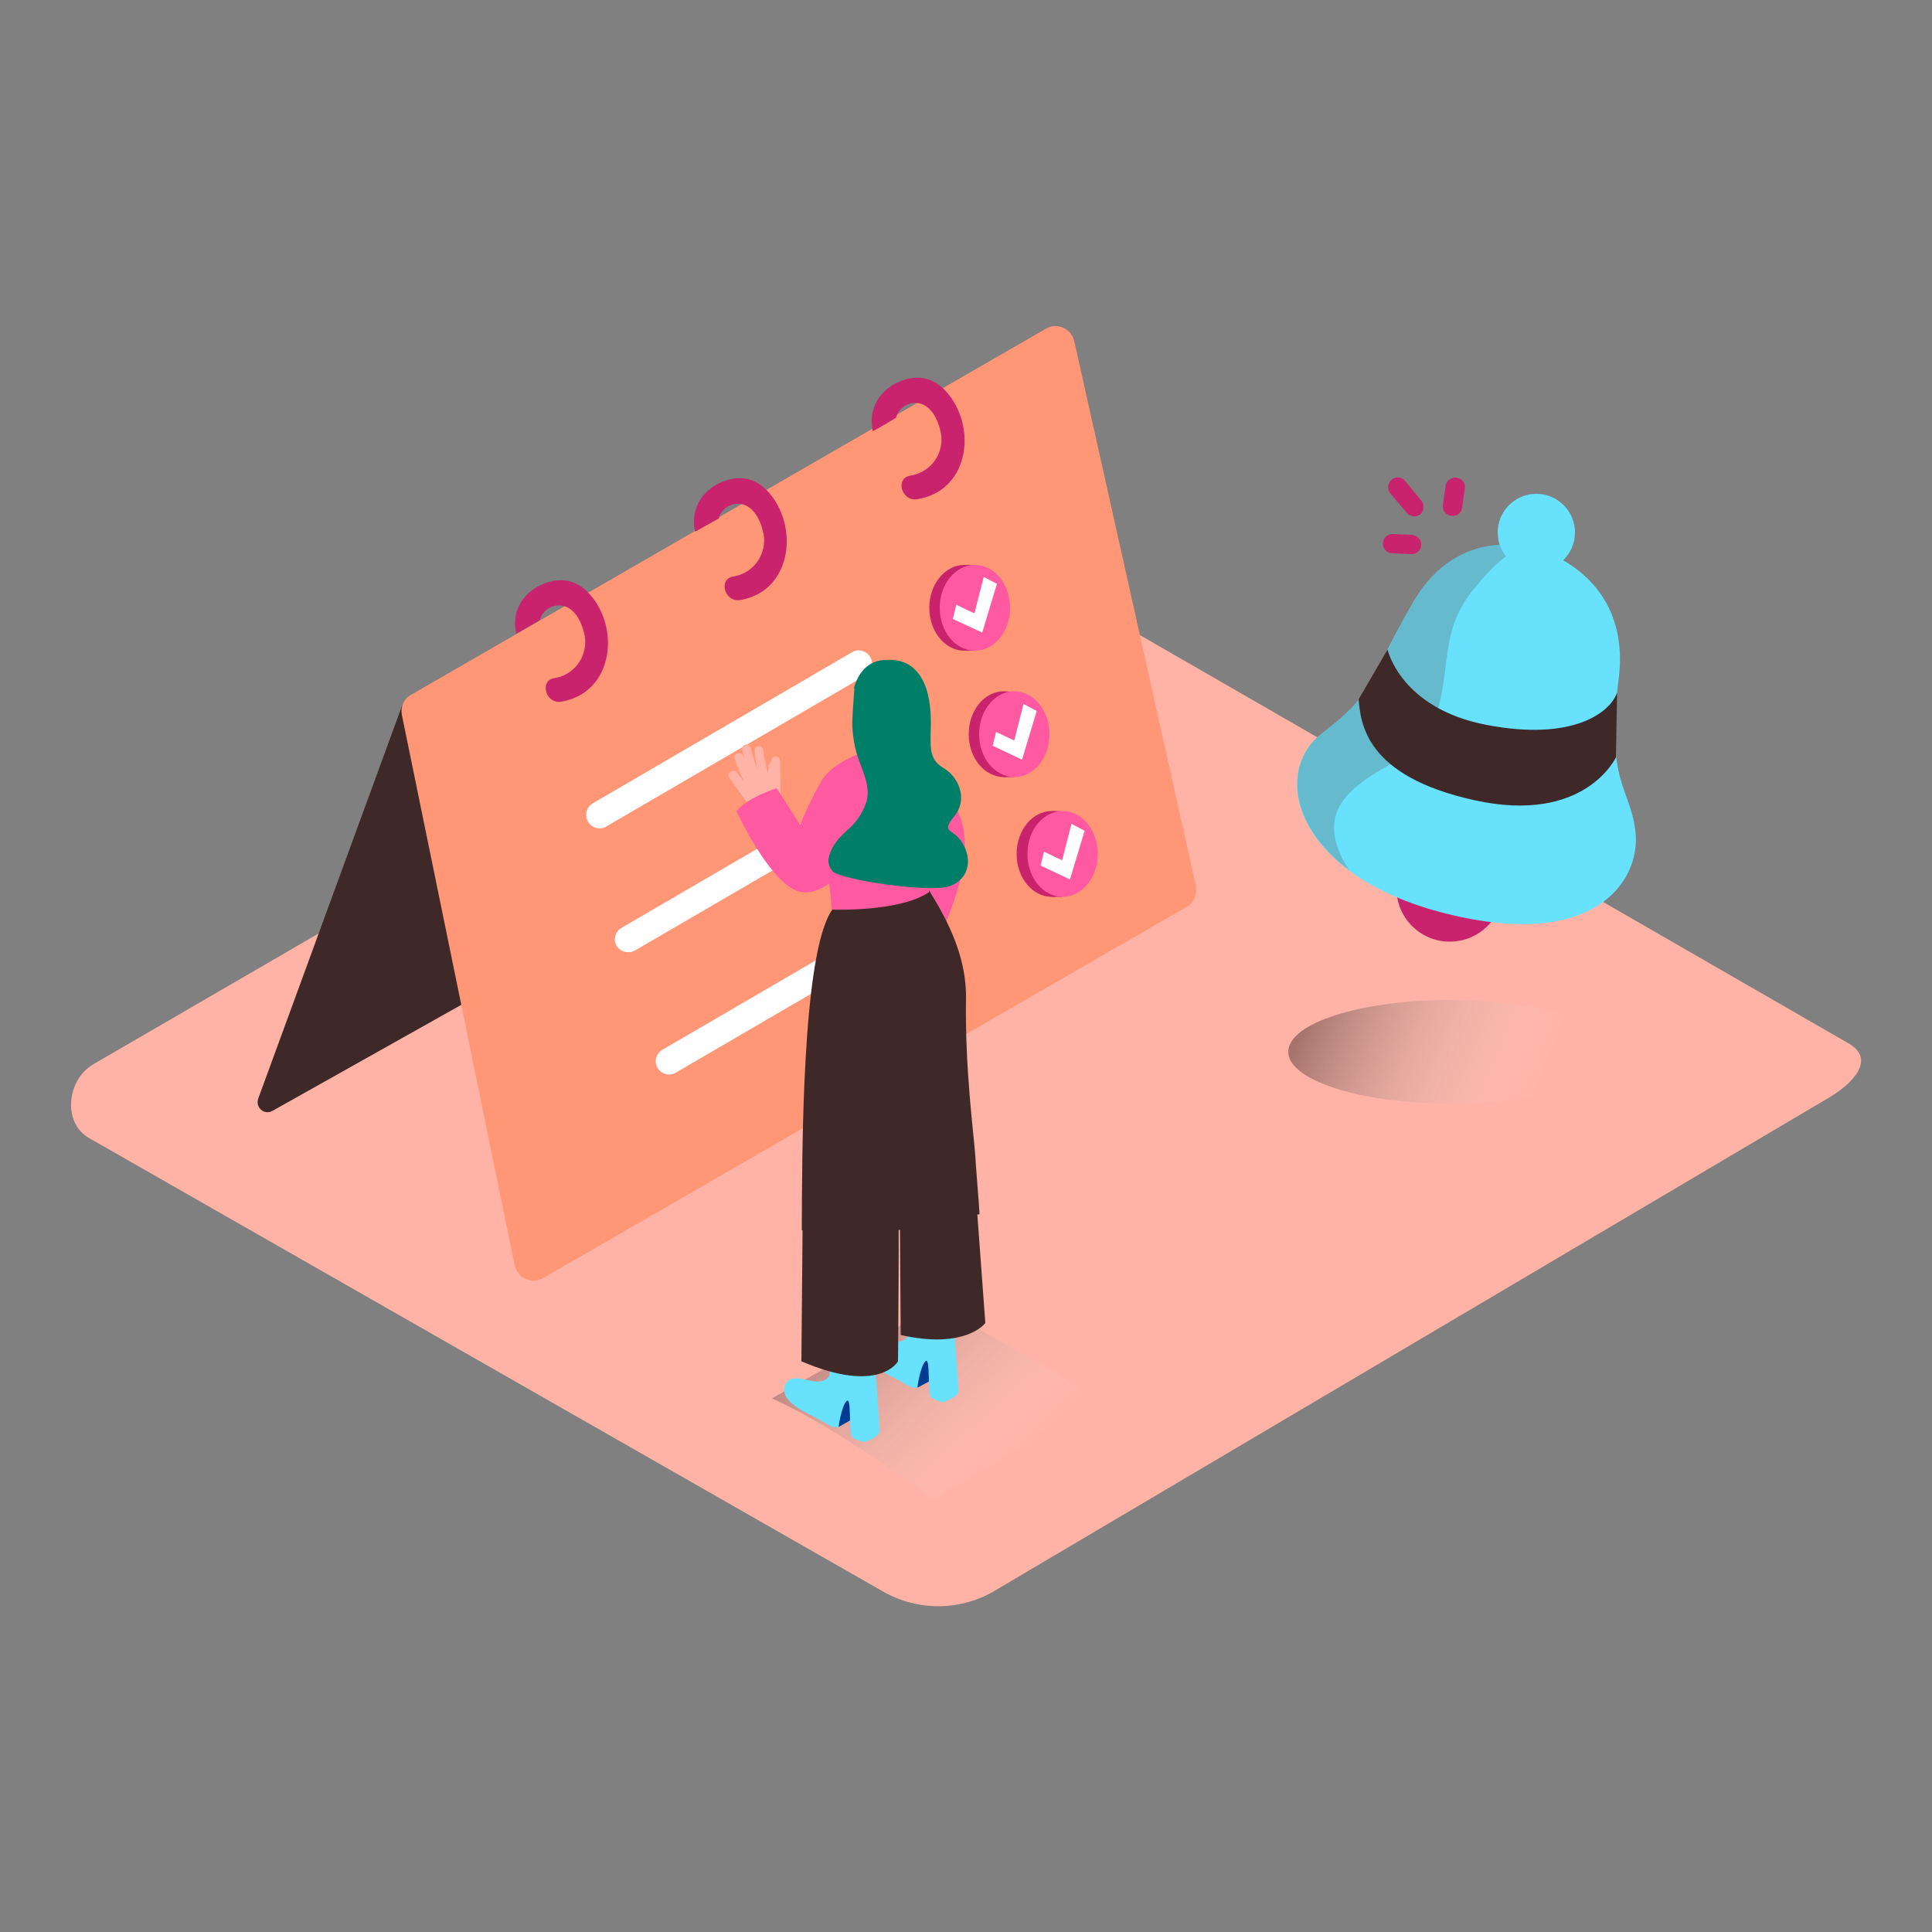 <svg transform="scale(1)" version="1.1" id="ngcrADAlLE" xmlns="http://www.w3.org/2000/svg" xmlns:xlink="http://www.w3.org/1999/xlink" x="0px" y="0px" viewBox="0 0 500 500" xml:space="preserve" class="pbimage_pbimage__wrapper__image__0LEis false"><rect x="0" y="0" width="500" height="500" fill="#808080" stroke="none"/><title>Reminder Note</title><style type="text/css"> .st0{fill:#FFB3A6;} .st1{fill:#3E2928;} .st2{fill:#FF9676;} .st3{fill:#C9236D;} .st4{fill:#FF5AA1;} .st5{fill:#FFFFFF;} .st6{opacity:0.46;fill:url(#SVGID_1_-ngcrADAlLE);enable-background:new;} .st7{fill:#003B94;} .st8{fill:#68E1FD;} .st9{fill:#007F68;} .st10{opacity:0.46;fill:url(#SVGID_00000048495502520805332840000016855873544931355799_-ngcrADAlLE);enable-background:new;} .st11{opacity:0.3;fill:#606060;enable-background:new;}
 .st11{fill:#606060;}
 .st9{fill:#007F68;}
 .st8{fill:#68E1FD;}
 .st7{fill:#003B94;}
 .st5{fill:#FFFFFF;}
 .st4{fill:#FF5AA1;}
 .st3{fill:#C9236D;}
 .st2{fill:#FF9676;}
 .st1{fill:#3E2928;}
 .st0{fill:#FFB3A6;}</style><path class="st0" id="field" d="M256.9,412l215.7-127.5c6.9-3.9,12.8-10.2,6.1-14.3L262.1,145.4c-3.2-2-8.2-3.3-11.5-1.4L24.2,275.4
	c-6.9,4-8.1,15.1-1.2,19.1l205.4,117.3C237.2,416.9,248,417,256.9,412z"></path><g id="calendar"><path class="st1" d="M145.3,245.5l-74.8,42c-1.2,0.7-2.8,0.3-3.5-1c-0.4-0.7-0.4-1.4-0.2-2.1l37.3-101.9L145.3,245.5z" fill="#3E2928"></path><path class="st2" d="M104,185l29.2,142.5c0.6,2.7,3.3,4.4,6,3.8c0.5-0.1,0.9-0.3,1.3-0.5l166.6-96.1c1.9-1.1,2.8-3.2,2.4-5.4
		L278,88.2c-0.7-2.7-3.4-4.3-6-3.7c-0.4,0.1-0.8,0.3-1.2,0.5l-164.4,94.8C104.5,180.8,103.6,182.9,104,185z" fill="#FF9676"></path><path class="st3" d="M153.3,154.6c-3.4-4.3-7.7-5.6-12.9-3.4s-8.1,7.2-6.8,12.8l0,0c2-1.1,4.1-2.3,6.1-3.5c0.7-2.7,3.4-4.3,6.1-3.7
		c2.9,0.7,4.6,3.9,5.3,6.8c1.4,4.9-1.4,10.1-6.3,11.6c-0.4,0.1-0.9,0.2-1.3,0.3c-4,0.6-2.3,6.7,1.7,6.1
		C158.1,179.5,160.6,163.8,153.3,154.6z" fill="#C9236D"></path><path class="st3" d="M199.6,128.2c-3.4-4.3-7.7-5.6-12.9-3.4s-8.1,7.2-6.8,12.8l0,0c2-1.1,4.1-2.3,6.1-3.4c0.7-2.7,3.4-4.3,6.1-3.7
		c2.9,0.7,4.6,3.9,5.3,6.8c1.4,4.9-1.4,10.1-6.3,11.6c-0.4,0.1-0.9,0.2-1.3,0.3c-4,0.6-2.3,6.7,1.7,6.1
		C204.4,153.2,206.8,137.5,199.6,128.2z" fill="#C9236D"></path><path class="st3" d="M245.6,102.2c-3.4-4.3-7.7-5.6-12.9-3.4s-8.1,7.2-6.8,12.8l0,0c2-1.1,4.1-2.3,6-3.5c0.7-2.7,3.4-4.3,6.1-3.7
		c2.9,0.7,4.6,3.9,5.3,6.8c1.4,4.9-1.4,10.1-6.4,11.6c-0.4,0.1-0.9,0.2-1.3,0.3c-4,0.6-2.3,6.7,1.7,6.1
		C250.4,127.2,252.9,111.5,245.6,102.2z" fill="#C9236D"></path><path class="st3" d="M249.5,168.4h3c-0.6-0.3-1.3-0.6-1.9-0.6C249.6,167.8,249.5,168.4,249.5,168.4z" fill="#C9236D"></path><ellipse class="st3" cx="249.6" cy="157.3" rx="9.1" ry="11.1" fill="#C9236D"></ellipse><path class="st3" d="M249.4,146.2h2.7l-2.3,0.4L249.4,146.2z" fill="#C9236D"></path><ellipse class="st4" cx="252.3" cy="157.3" rx="9.1" ry="11.1" fill="#FF5AA1"></ellipse><path class="st5" d="M246.6,160.2l0.9-3.7c0,0,4.7,2.3,4.7,2.2s2.4-9.4,2.4-9.4l3.4,1.8l-3.8,12.6L246.6,160.2z" fill="#FFFFFF"></path><path class="st3" d="M259.7,201.1h3c-0.6-0.3-1.3-0.6-2-0.6C259.8,200.5,259.7,201.1,259.7,201.1z" fill="#C9236D"></path><ellipse class="st3" cx="259.8" cy="190" rx="9.1" ry="11.1" fill="#C9236D"></ellipse><path class="st3" d="M259.6,179h2.7l-2.3,0.4L259.6,179z" fill="#C9236D"></path><ellipse class="st4" cx="262.5" cy="190" rx="9.1" ry="11.1" fill="#FF5AA1"></ellipse><path class="st5" d="M256.9,193l0.9-3.6c0,0,4.7,2.3,4.7,2.2s2.4-9.4,2.4-9.4l3.4,1.8l-3.8,12.6L256.9,193z" fill="#FFFFFF"></path><path class="st3" d="M272.1,232.1h3c-0.6-0.3-1.3-0.6-2-0.6C272.2,231.5,272.1,232.1,272.1,232.1z" fill="#C9236D"></path><ellipse class="st3" cx="272.2" cy="221" rx="9.1" ry="11.1" fill="#C9236D"></ellipse><path class="st3" d="M272.1,209.9h2.7l-2.3,0.4L272.1,209.9z" fill="#C9236D"></path><ellipse class="st4" cx="275" cy="221" rx="9.1" ry="11.1" fill="#FF5AA1"></ellipse><path class="st5" d="M269.3,224l0.9-3.6c0,0,4.7,2.3,4.7,2.2s2.4-9.4,2.4-9.4l3.4,1.8l-3.8,12.6L269.3,224z" fill="#FFFFFF"></path><path class="st5" d="M153.4,207.9l67.1-39.1c1.6-1,3.7-0.4,4.7,1.2c0.3,0.5,0.5,1.1,0.5,1.8l0,0c0,1.2-0.6,2.4-1.7,3l-67.1,39.1
		c-1.6,1-3.7,0.4-4.7-1.2c-0.3-0.5-0.5-1.1-0.5-1.8l0,0C151.7,209.7,152.3,208.6,153.4,207.9z" fill="#FFFFFF"></path><path class="st5" d="M160.9,240.1L228,201c1.6-0.9,3.7-0.4,4.7,1.2c0.3,0.5,0.5,1.1,0.5,1.7l0,0c0,1.2-0.6,2.4-1.7,3L164.3,246
		c-1.6,0.9-3.7,0.4-4.7-1.2c-0.3-0.5-0.5-1.1-0.5-1.7l0,0C159.2,241.8,159.8,240.7,160.9,240.1z" fill="#FFFFFF"></path><path class="st5" d="M171.4,271.7l67.1-39.1c1.6-1,3.7-0.4,4.7,1.2c0.3,0.5,0.5,1.1,0.5,1.8l0,0c0,1.2-0.6,2.3-1.7,2.9l-67.1,39.1
		c-1.6,1-3.7,0.4-4.7-1.2c-0.3-0.5-0.5-1.1-0.5-1.8l0,0C169.7,273.4,170.4,272.3,171.4,271.7z" fill="#FFFFFF"></path></g><g id="person"><linearGradient id="SVGID_1_-ngcrADAlLE" gradientUnits="userSpaceOnUse" x1="1491.286" y1="170.114" x2="1446.736" y2="121.244" gradientTransform="matrix(-1 0 0 -1 1706.21 502)"><stop offset="0" style="stop-color: rgb(62, 41, 40);"></stop><stop offset="3.000000e-02" style="stop-color: rgb(62, 41, 40);"></stop><stop offset="1" style="stop-color: rgb(255, 255, 255); stop-opacity: 0;"></stop></linearGradient><path class="st6" d="M199.8,361.9l42.6-24.2l42.6,24.3c0,0-22.2,13.5-43.4,26C228.1,378.4,214.6,368.8,199.8,361.9z"></path><path class="st4" d="M235.6,192.8c5.9,5.1,10.4,11.6,13,19c4.6,12.6-6.8,33.1-6.8,33.1l-17.8-14"></path><path class="st7" d="M237.5,359.1l4.8-2.6l-1.2-6.9c0,0-7.2,0.7-7.8,3.2"></path><path class="st8" d="M235.7,359c-1.1-0.7-2.2-1.2-3.3-1.9c-2.8-1.5-6.8-3.1-8.5-6c-0.7-1.2-0.6-2.7,0.2-3.7c2.5-3,8,2,10.8-1.4
		c0.6-0.7,0.8-11.2,0.8-11.2l10.7,2.9c0,0,1.8,21.3,1.6,22.6s-3.9,2.6-3.9,2.6c-1.1-0.2-2.1-0.6-3.1-1.2c-1.1-0.8-0.1-10.8-1.5-9.4
		s-2.1,6.9-2.1,6.9C236.9,359.1,236.3,359.1,235.7,359z"></path><path class="st7" d="M217,369.3l4.8-2.7l-1.2-6.9c0,0-7.2,0.7-7.8,3.2"></path><path class="st8" d="M215.2,369.2c-1.1-0.7-2.2-1.2-3.3-1.9c-2.8-1.5-6.8-3.1-8.5-5.9c-0.7-1.2-0.6-2.7,0.2-3.7c2.5-3,8,2,10.9-1.4
		c0.6-0.7,0.8-11.2,0.8-11.2l10.7,2.9c0,0,1.8,21.2,1.6,22.6s-3.9,2.6-3.9,2.6c-1.1-0.2-2.1-0.6-3.1-1.2c-1.1-0.8-0.1-10.8-1.5-9.4
		s-2.1,6.9-2.1,6.9C216.4,369.4,215.8,369.3,215.2,369.2z"></path><path class="st1" d="M251.9,300.2l3.1,42.2c0,0-5,6.9-21.9,3.1l0,0l-0.2-28.5"></path><path class="st1" d="M232.4,308.6c0.4,3.6,0,43.7,0,43.7s-4.7,8.7-25,0l0.3-34.1"></path><path class="st1" d="M253.5,314.2c-1.4,1-1.9-4-3.3-3.1c-5.3,3.1-10.9,5.5-16.7,7.4l-0.1-0.1c-0.6-0.3-1.2,0-1.5,0.5c0,0,0,0,0,0
		c-3.6,1.1-7.2,1.9-10.9,2.5c-4.8,0.8-8.7-2.8-13.5-3c0.1-18.6-0.1-71.8,7.9-83l23.5-7.9c0.1,1.9,11.4,15,11.1,31
		c-0.3,18,2,34.9,2.4,40.5C252.4,300.1,253.5,313.1,253.5,314.2z"></path><path class="st4" d="M213.1,214l2.2,21.4c0,0,17.5,0.7,25.1-4.5v-18.1"></path><path class="st0" d="M190.8,200c0.6,0.8,1.2,1.6,1.8,2.4c-1-2-1.8-4-2.5-6.1c-0.5-1.4,1.8-2,2.3-0.6c0.1,0.2,0.2,0.5,0.3,0.7
		c-0.2-0.8-0.4-1.5-0.6-2.3c-0.2-0.6,0.2-1.3,0.8-1.4c0.6-0.2,1.3,0.2,1.4,0.9c0.5,2,1.1,3.9,1.8,5.8c-0.4-1.7-0.7-3.4-0.8-5.2
		c-0.1-1.5,2.2-1.4,2.3,0.1c0.2,2,0.6,3.9,1.1,5.9c0-0.7,0.1-1.3,0.2-2c0-0.3,0.2-0.6,0.5-0.8c0.1-0.3,0.2-0.5,0.2-0.8
		c0.2-0.6,0.8-1,1.5-0.8c0.5,0.2,0.8,0.6,0.8,1.1l0.1,8.9c0.4,0.9,1,1.8,1.6,2.5c-1.1,0.8-2.2,1.6-3.3,2.6c-0.9,0.8-1.8,1.7-2.7,2.6
		c-0.8-0.9-1.5-1.9-2.2-2.9c-0.1-0.1-0.2-0.2-0.2-0.2c-2.1-3.1-4.3-6.1-6.5-9.1C187.9,199.9,189.9,198.8,190.8,200z"></path><path class="st4" d="M224.2,194.5c0,0-8.3,2.2-11.6,7.6c-2.1,3.7-4,7.5-5.5,11.4l-6.1-9.5c0,0-7.4,2.3-10.4,5.9
		c0,0,8.8,19.2,16.5,20.9s15.8-11.4,15.8-11.4s6.2,4.2,5.9-1.6"></path><path class="st9" d="M219,215.1c2.4-2,4.2-4.5,5.2-7.5c1-3.4-0.3-6.4-1.4-9.5c-1.3-3.1-2-6.4-2.2-9.8c-0.1-3.3,0.3-6.6,0.5-9.9
		c0-0.1,0-0.3-0.1-0.4c1.1-3.7,3.4-6.9,7.8-7.2c11.6-1,12.2,11.8,12.1,17s-0.6,8.7,3.2,10.9s6.6,7.9,2.9,12.5s-0.4,2.9,2.1,7
		s1.8,9.2-3.2,11.1s-28.3-1.6-30.4-3.8c-0.8-0.9-1.2-2-1.1-3.1C214.9,219.4,216.7,217.2,219,215.1z"></path></g><g id="notif"><linearGradient id="SVGID_00000072977817090333525490000000159907580985619358_-ngcrADAlLE" gradientUnits="userSpaceOnUse" x1="338.591" y1="244.933" x2="398.091" y2="220.423" gradientTransform="matrix(1 0 0 -1 0 502)"><stop offset="0" style="stop-color: rgb(62, 41, 40);"></stop><stop offset="3.000000e-02" style="stop-color: rgb(62, 41, 40);"></stop><stop offset="1" style="stop-color: rgb(255, 255, 255); stop-opacity: 0;"></stop></linearGradient><ellipse cx="375.2" cy="272.2" rx="41.8" ry="13.4" style="opacity: 0.46; fill: url(&quot;#SVGID_00000072977817090333525490000000159907580985619358_-ngcrADAlLE&quot;);"></ellipse><path class="st3" d="M365.1,138.4l-4.9-0.2c-1.4,0.1-2.4,1.3-2.3,2.7c0.1,1.4,1.3,2.4,2.7,2.3l4.9,0.2c1.4-0.1,2.4-1.3,2.3-2.7
		C367.7,139.4,366.5,138.4,365.1,138.4z"></path><path class="st3" d="M367.7,129.4l-4.2-5.1c-1-1-2.6-1-3.5,0c-1,1-1,2.6,0,3.6l4.2,5c1,1,2.6,1,3.6,0
		C368.6,131.9,368.6,130.3,367.7,129.4z"></path><path class="st3" d="M376.9,123.6c-1.4-0.1-2.6,0.8-2.8,2.2c-0.2,1.7-0.5,3.4-0.7,5.1c-0.1,1.4,1,2.6,2.4,2.6
		c1.3,0.1,2.4-0.8,2.6-2.1c0.2-1.7,0.5-3.4,0.7-5C379.3,125,378.3,123.8,376.9,123.6C376.9,123.6,376.9,123.6,376.9,123.6z"></path><circle class="st3" cx="375.2" cy="229.9" r="13.8"></circle><path class="st8" d="M398.1,142.2c0,0-20.2-7.5-32.4,13.7s-9.5,23.1-23.5,33.8s-6.6,37.2,32.3,46.8s49.9-9,48.8-20.8
		s-7.9-12.6-4.4-39.9S398.1,142.2,398.1,142.2z"></path><path class="st11" d="M347.6,222.6c-1.9-3.6-3.1-7.9-1.8-11.9c1.2-3.8,4.3-6.6,7.4-8.8c4.2-3,9-5.1,12.9-8.5
		c4.7-4.3,6.5-10.1,7.4-16.3c0.8-5.4,1.1-10.8,2.9-16c1.3-3.5,3.3-6.8,5.8-9.6c2.8-3.4,7.7-8.9,12.8-10.2c-6.1-1.1-20-1.6-29.2,14.5
		c-12.1,21.2-9.5,23.1-23.5,33.8c-10.1,7.7-9.1,23.7,6.9,35.6C348.6,224.3,348.1,223.5,347.6,222.6z"></path><path class="st1" d="M359.1,168.1c0,0,3.3,15.2,25.6,19.5s32.1-3.2,33.8-8.4l-0.3,16.8c0,0-8,17.4-36.6,11.1s-29.4-20.2-30-26.1
		L359.1,168.1z"></path><circle class="st8" cx="397.6" cy="137.8" r="10"></circle></g></svg>